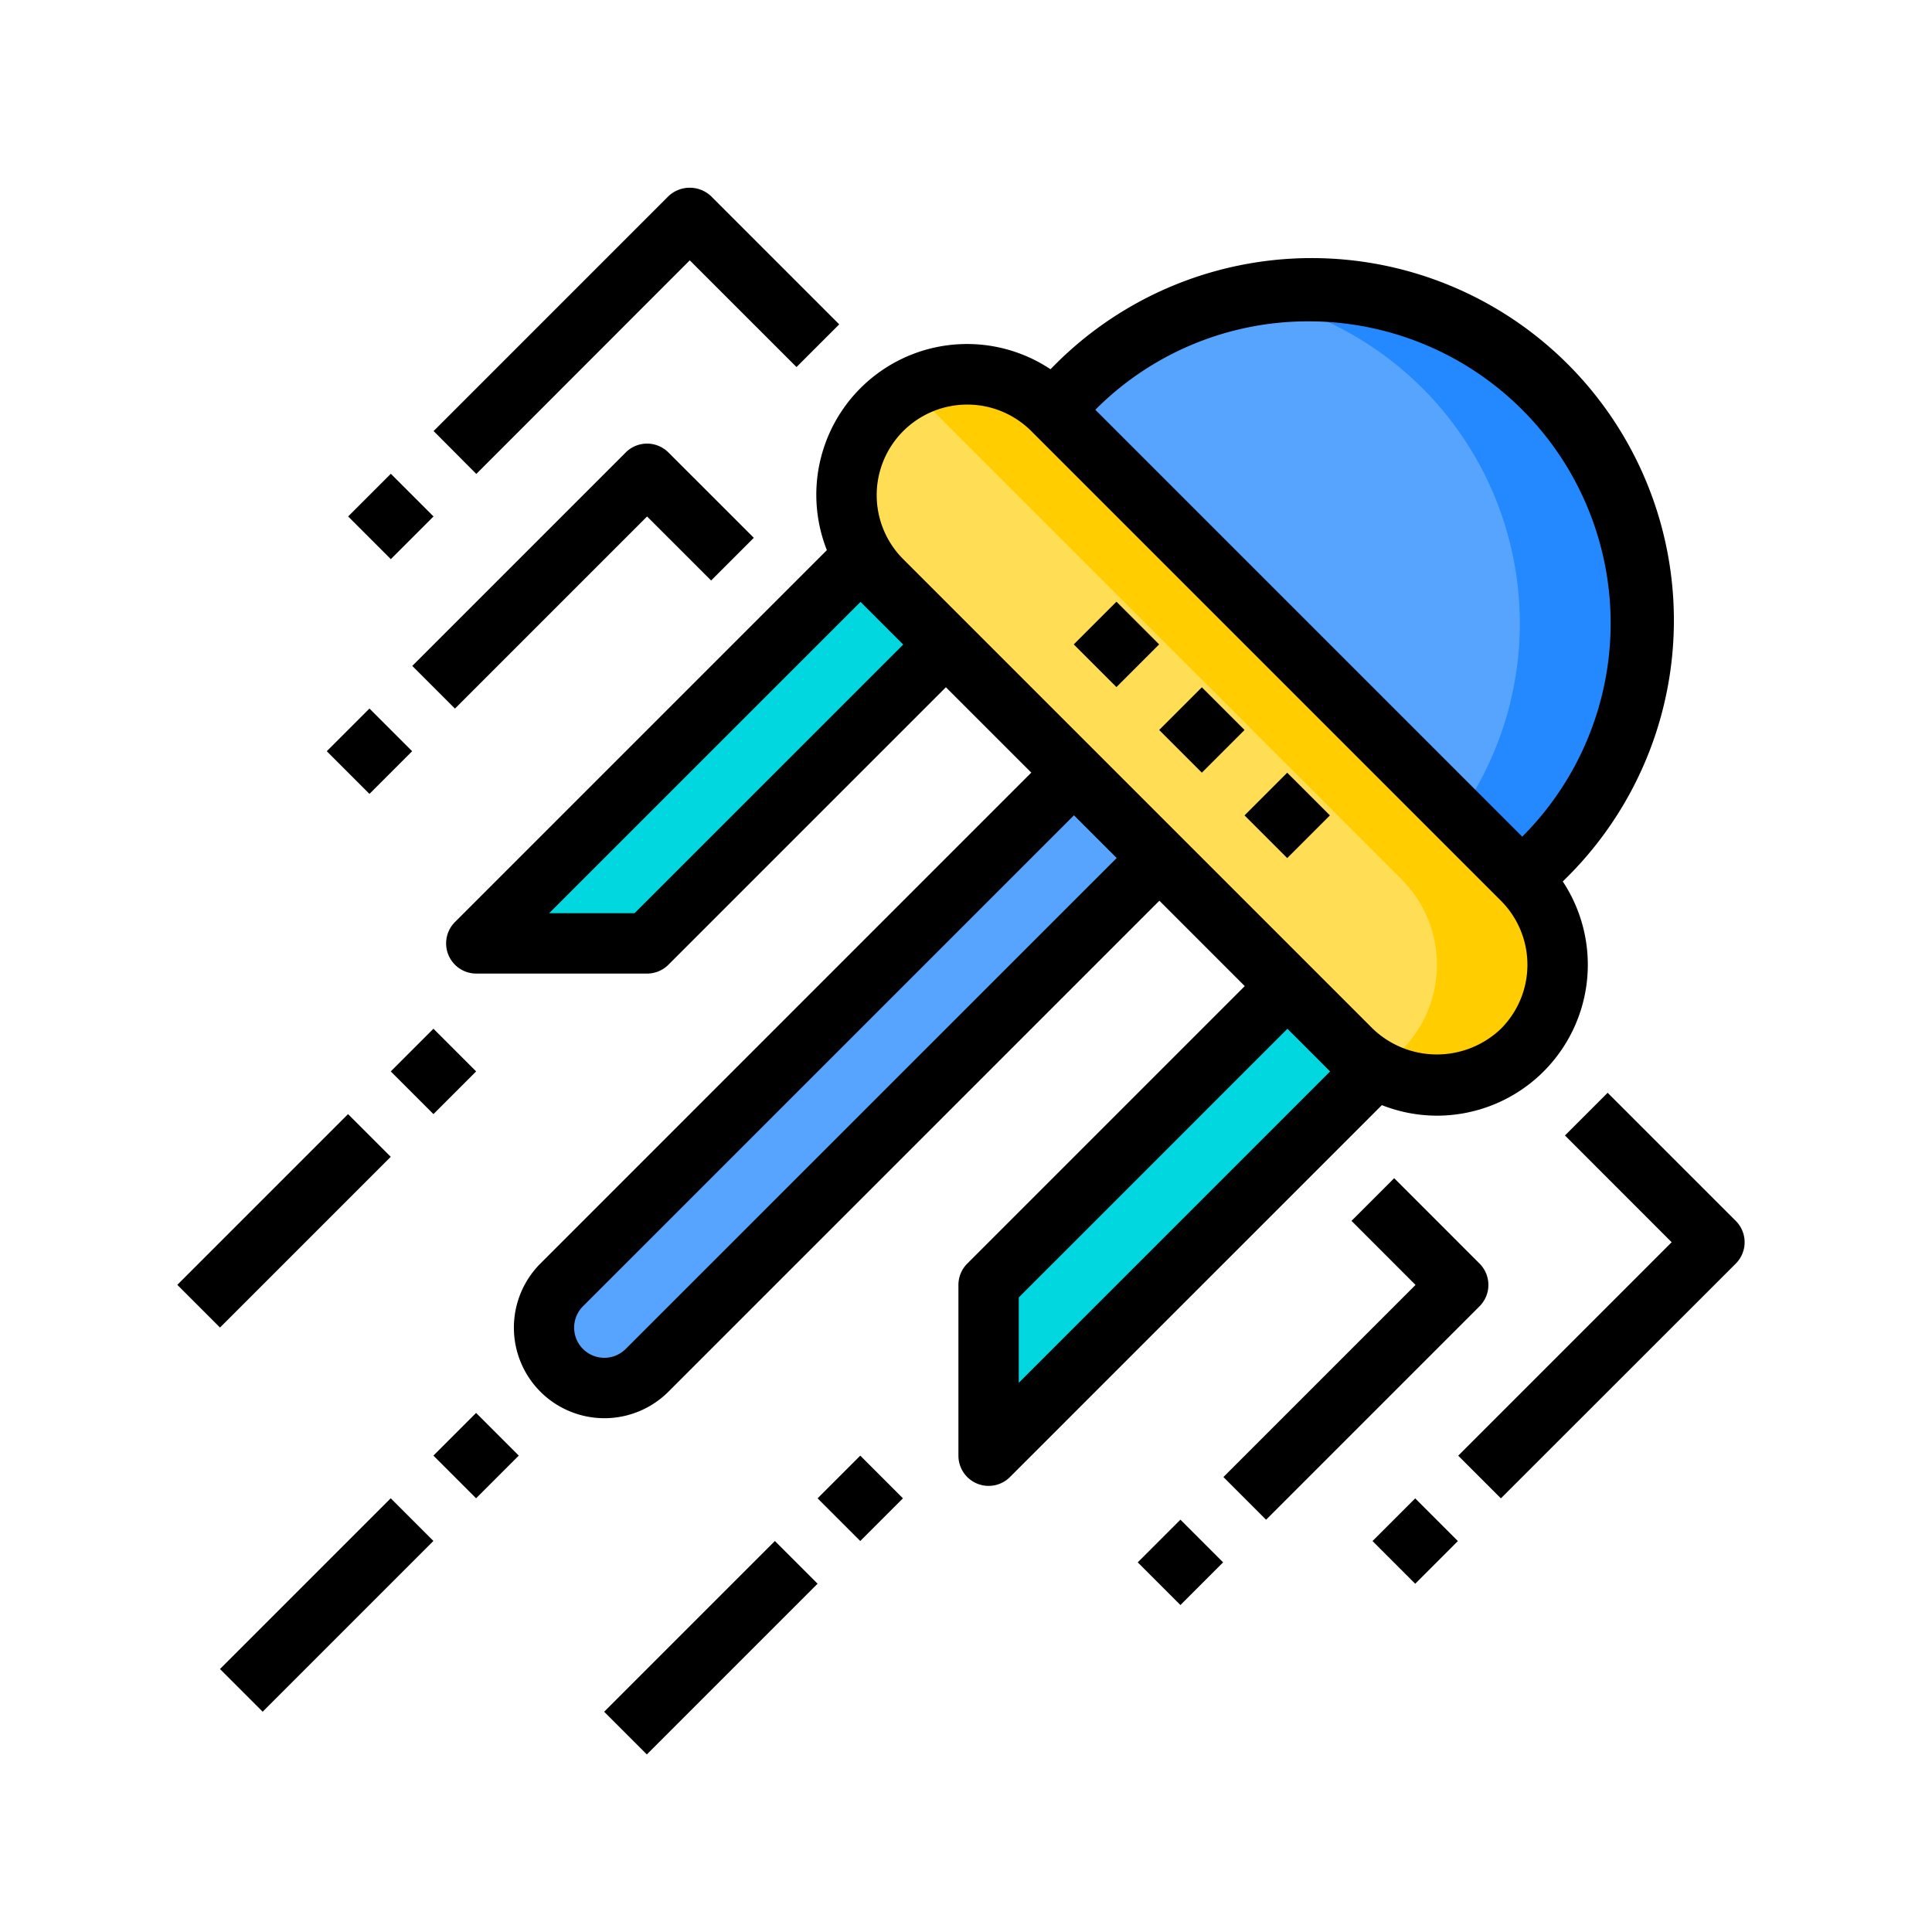 <svg height="512" viewBox="0 0 64 64" width="512" xmlns="http://www.w3.org/2000/svg"><g id="nanotech"><path d="m51.13 28.42a11 11 0 1 0 -15.55-15.55l-.71.7a4 4 0 0 0 -5.73 5.58l-.63-.63-12.73 12.73h5.66l9.89-9.9 4.25 4.25 2.83 2.82v.01l4.24 4.24-9.9 9.89v5.66l12.73-12.73-.63-.63a3.929 3.929 0 0 0 2.75 1.1 4 4 0 0 0 2.83-6.83z" fill="#57a4ff"/><path d="m18.61 42.56a2 2 0 1 0 2.83 2.83l16.97-16.96-2.83-2.83z" fill="#57a4ff"/><path d="m54.36 20.64a10.948 10.948 0 0 1 -3.23 7.78l-.7.71-2.11-2.11a11.021 11.021 0 0 0 -6.96-17.2 11.025 11.025 0 0 1 13 10.82z" fill="#2488ff"/><path d="m35.58 25.6-4.25-4.25-2.19-2.2a4 4 0 0 1 5.73-5.58l15.56 15.56a4 4 0 0 1 -2.83 6.83 3.929 3.929 0 0 1 -2.75-1.1l-2.2-2.19-4.24-4.24v-.01z" fill="#ffde55"/><path d="m50.43 34.79a4.015 4.015 0 0 1 -2.83 1.17 3.855 3.855 0 0 1 -2-.54 4.435 4.435 0 0 0 .83-.63 4.008 4.008 0 0 0 0-5.66l-15.56-15.56a3.57 3.57 0 0 0 -.83-.63 3.994 3.994 0 0 1 4.83.63l15.56 15.56a4.008 4.008 0 0 1 0 5.66z" fill="#ffcd00"/><path d="m45.48 35.49-12.73 12.73v-5.66l9.9-9.89 2.2 2.19z" fill="#00d7df"/><path d="m31.33 21.35-9.89 9.9h-5.66l12.73-12.73.63.63z" fill="#00d7df"/><path d="m47.6 36.958a5 5 0 0 0 4.169-7.758l.071-.071a12 12 0 1 0 -16.97-16.969l-.071.071a4.993 4.993 0 0 0 -7.408 5.993l-12.32 12.32a1 1 0 0 0 .707 1.707h5.657a1 1 0 0 0 .707-.293l9.192-9.192 2.829 2.828-16.263 16.264a3.005 3.005 0 0 0 0 4.243 3 3 0 0 0 4.243 0l16.263-16.264 2.828 2.829-9.192 9.192a1 1 0 0 0 -.293.707v5.657a1 1 0 0 0 1.707.707l12.32-12.32a5 5 0 0 0 1.824.349zm-4.245-26.313a10 10 0 0 1 7.071 17.071l-14.142-14.142a9.934 9.934 0 0 1 7.071-2.929zm-13.435 3.636a3 3 0 0 1 4.243 0l15.556 15.556a3 3 0 0 1 0 4.243 3.071 3.071 0 0 1 -4.242 0l-15.557-15.557a3 3 0 0 1 0-4.242zm-8.9 15.97h-2.828l10.314-10.313 1.414 1.414zm-.293 14.435a1 1 0 1 1 -1.415-1.414l16.265-16.264 1.415 1.415zm13.021 1.122v-2.829l8.9-8.9 1.414 1.414z"/><path d="m38.82 23.18h2v2h-2z" transform="matrix(.707 -.707 .707 .707 -5.435 35.239)"/><path d="m41.648 26.009h2v2h-2z" transform="matrix(.707 -.707 .707 .707 -6.607 38.068)"/><path d="m35.991 20.352h2v2h-2z" transform="matrix(.707 -.707 .707 .707 -4.265 32.403)"/><path d="m57.5 40.444-4.245-4.244-1.414 1.414 3.535 3.536-7.071 7.071 1.414 1.414 7.781-7.777a1 1 0 0 0 0-1.414z"/><path d="m49.012 41.858-2.828-2.829-1.414 1.414 2.121 2.122-6.364 6.364 1.414 1.414 7.071-7.071a1 1 0 0 0 0-1.414z"/><path d="m38.113 50.757h2v2h-2z" transform="matrix(.707 -.707 .707 .707 -25.142 42.816)"/><path d="m27.506 48.636h2v2h-2z" transform="matrix(.707 -.707 .707 .707 -26.749 34.695)"/><path d="m19.556 53.586h8v2h-8z" transform="matrix(.707 -.707 .707 .707 -31.698 32.645)"/><path d="m14.778 47.222h2v2h-2z" transform="matrix(.707 -.707 .707 .707 -29.477 25.281)"/><path d="m6.828 52.172h8v2h-8z" transform="matrix(.707 -.707 .707 .707 -34.426 23.23)"/><path d="m45.891 50.05h2v2h-2z" transform="matrix(.707 -.707 .707 .707 -22.364 48.109)"/><path d="m22.849 8.624 3.536 3.535 1.415-1.414-4.244-4.245a1.029 1.029 0 0 0 -1.414 0l-7.778 7.779 1.414 1.421z"/><path d="m20.728 14.988-7.071 7.071 1.414 1.414 6.364-6.364 2.122 2.121 1.414-1.414-2.829-2.828a1 1 0 0 0 -1.414 0z"/><path d="m11.243 23.887h2v2h-2z" transform="matrix(.707 -.707 .707 .707 -14.012 15.946)"/><path d="m13.364 34.494h2v2h-2z" transform="matrix(.707 -.707 .707 .707 -20.891 20.553)"/><path d="m5.414 39.444h8v2h-8z" transform="matrix(.707 -.707 .707 .707 -25.841 18.503)"/><path d="m11.95 16.109h2v2h-2z" transform="matrix(.707 -.707 .707 .707 -8.305 14.168)"/></g></svg>
